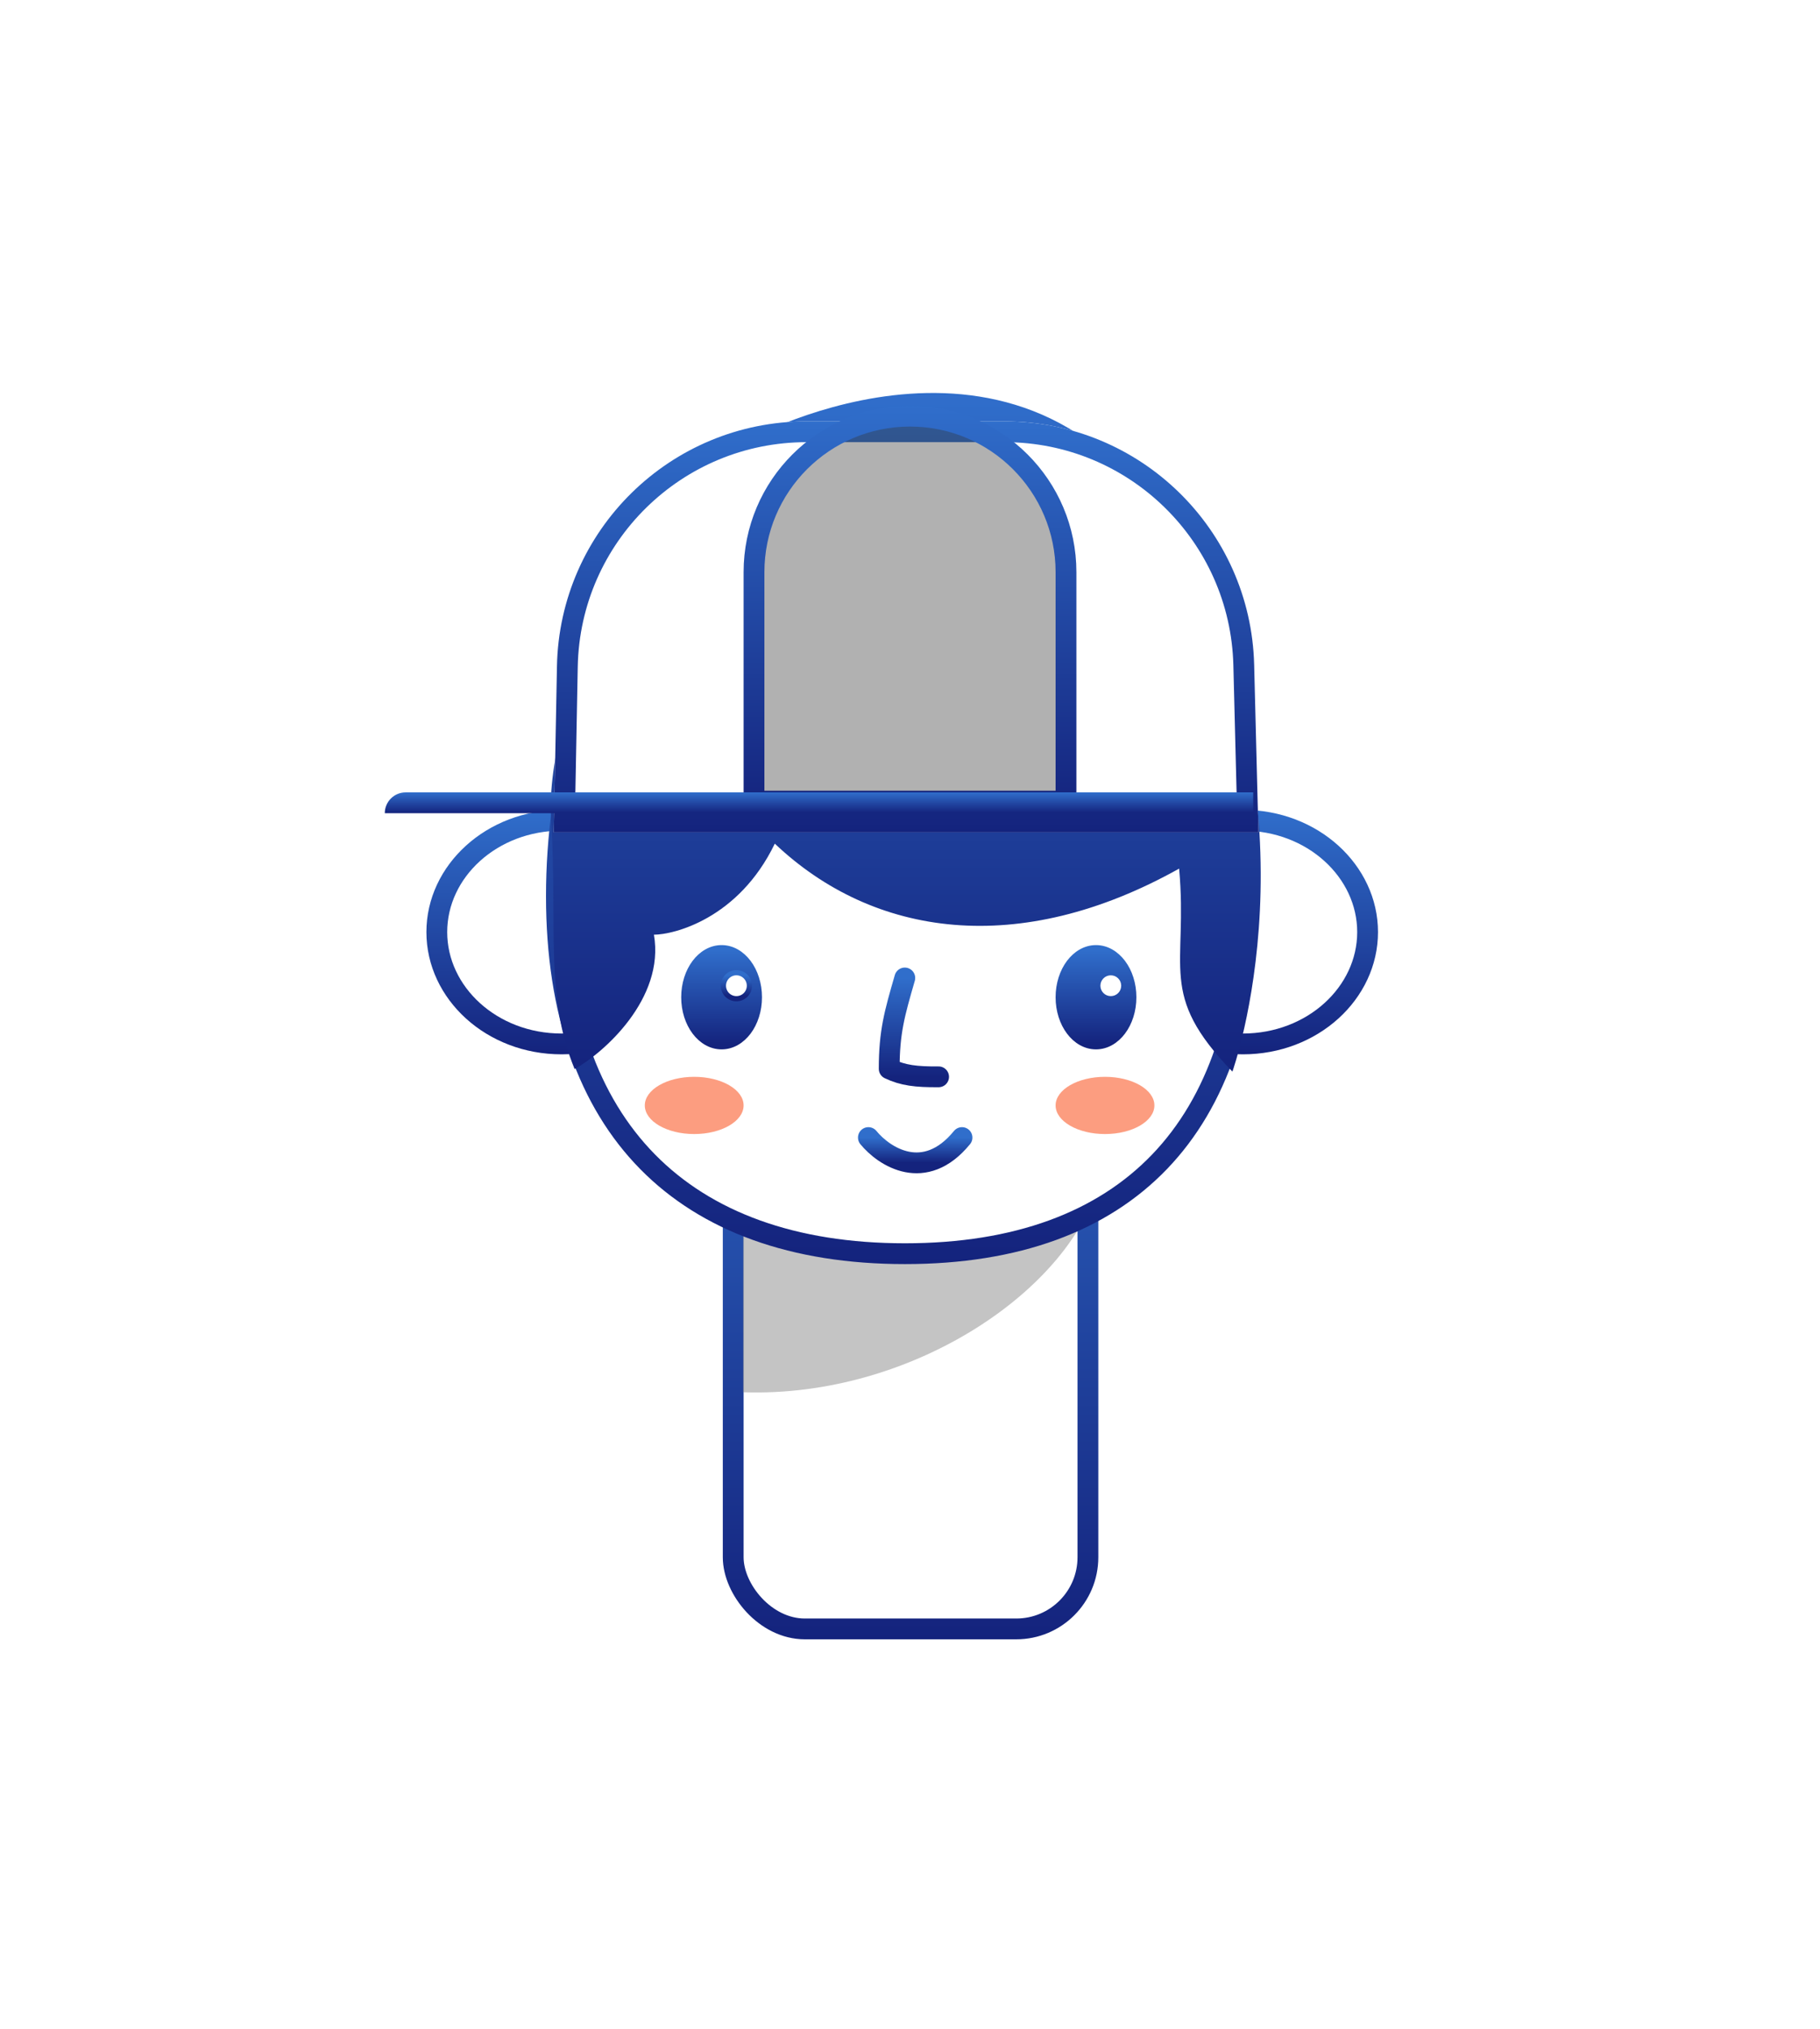<svg width="350" height="390" viewBox="0 0 350 390" fill="none" xmlns="http://www.w3.org/2000/svg">
<g id="Property 1=Short hair and cap">
<g id="neck">
<rect id="neck_2" x="141" y="185" width="68.214" height="128.131" rx="13.777" fill="white" stroke="url(#paint0_linear_23_3224)" stroke-width="4" stroke-linecap="round"/>
<path id="neck shadow" d="M142.896 267.634V226.678H211.5C206.333 247.68 175.523 268.768 142.896 267.634Z" fill="#7E7E7E" fill-opacity="0.45"/>
</g>
<g id="face">
<g id="Face">
<g id="ears">
<path id="left ear" d="M132 179.178C132 190.867 121.45 200.678 108 200.678C94.55 200.678 84 190.867 84 179.178C84 167.489 94.55 157.678 108 157.678C121.45 157.678 132 167.489 132 179.178Z" fill="white" stroke="url(#paint1_linear_23_3224)" stroke-width="4"/>
<path id="right ear" d="M215 179.178C215 190.867 225.55 200.678 239 200.678C252.45 200.678 263 190.867 263 179.178C263 167.489 252.45 157.678 239 157.678C225.55 157.678 215 167.489 215 179.178Z" fill="white" stroke="url(#paint2_linear_23_3224)" stroke-width="4"/>
</g>
<path id="face_2" d="M240 172.261C240 194.713 234.042 211.834 222.986 223.337C211.941 234.828 195.532 241 174.03 241C152.526 241 135.842 234.827 124.529 223.321C113.211 211.81 107 194.69 107 172.261C107 149.804 113.232 126.379 124.779 108.629C136.311 90.903 153.009 79 174.03 79C195.043 79 211.472 90.893 222.74 108.612C234.025 126.358 240 149.787 240 172.261Z" fill="white" stroke="url(#paint3_linear_23_3224)" stroke-width="4" stroke-linecap="round"/>
<path id="nose" d="M174 188C172.029 194.812 171 198.371 171 205.458C173.64 206.72 176.163 207.036 180.5 207" stroke="url(#paint4_linear_23_3224)" stroke-width="4" stroke-linecap="round" stroke-linejoin="round"/>
<g id="eyes">
<g id="left">
<path id="left eye" d="M138.768 201.225C140.829 201.225 142.657 200.11 143.953 198.382C145.249 196.655 146.035 194.291 146.035 191.702C146.035 189.112 145.249 186.748 143.953 185.021C142.657 183.293 140.829 182.178 138.768 182.178C136.706 182.178 134.878 183.293 133.582 185.021C132.287 186.748 131.5 189.112 131.5 191.702C131.5 194.291 132.287 196.655 133.582 198.382C134.878 200.11 136.706 201.225 138.768 201.225Z" fill="url(#paint5_linear_23_3224)" stroke="url(#paint6_linear_23_3224)" stroke-linecap="round"/>
<circle id="Ellipse 19" cx="141.616" cy="189.487" r="2.5" fill="white" stroke="url(#paint7_linear_23_3224)"/>
</g>
<g id="right">
<path id="left eye_2" d="M210.768 201.225C212.829 201.225 214.657 200.11 215.953 198.382C217.249 196.655 218.035 194.291 218.035 191.702C218.035 189.112 217.249 186.748 215.953 185.021C214.657 183.293 212.829 182.178 210.768 182.178C208.706 182.178 206.878 183.293 205.582 185.021C204.287 186.748 203.5 189.112 203.5 191.702C203.5 194.291 204.287 196.655 205.582 198.382C206.878 200.11 208.706 201.225 210.768 201.225Z" fill="url(#paint8_linear_23_3224)" stroke="url(#paint9_linear_23_3224)" stroke-linecap="round"/>
<circle id="Ellipse 19_2" cx="213.616" cy="189.487" r="2" fill="white"/>
</g>
</g>
<path id="mouth" d="M167 218.678C170 222.345 177.8 227.478 185 218.678" stroke="url(#paint10_linear_23_3224)" stroke-width="4" stroke-linecap="round" stroke-linejoin="round"/>
<g id="blushes">
<g id="Ellipse 46" filter="url(#filter0_f_23_3224)">
<ellipse cx="133.5" cy="212.5" rx="9.5" ry="5.5" fill="#FC9D80"/>
</g>
<g id="Ellipse 47" filter="url(#filter1_f_23_3224)">
<ellipse cx="212.5" cy="212.5" rx="9.5" ry="5.5" fill="#FC9D80"/>
</g>
</g>
</g>
<path id="hair" d="M106 157.678C104.36 135.605 125.5 89 144 84.5C144 84.5 199 54.025 226.754 105.5C254.508 156.975 237 206 237 206C222.5 191 228.5 186.178 226.754 166.975C196 184.178 168 180.178 149 162.178C142 176.678 129.5 179.678 125.754 179.678C127.901 191.991 116 202.5 110.5 205.5C104.746 191.5 107.223 178.183 106 157.678Z" fill="url(#paint11_linear_23_3224)"/>
</g>
<g id="Accessories">
<g id="Rectangle 5" filter="url(#filter2_d_23_3224)">
<path d="M107.106 124.089C107.602 97.939 128.943 77 155.097 77H193.2C219.236 77 240.525 97.757 241.184 123.785L242 156H106.5L107.106 124.089Z" fill="white"/>
<path d="M109.106 124.127C109.581 99.067 130.033 79 155.097 79H193.2C218.151 79 238.554 98.892 239.185 123.836L239.949 154H108.538L109.106 124.127Z" stroke="url(#paint12_linear_23_3224)" stroke-width="4"/>
</g>
<path id="Rectangle 6" d="M145 110C145 93.431 158.431 80 175 80C191.569 80 205 93.431 205 110V154H145V110Z" fill="#323232" fill-opacity="0.38" stroke="url(#paint13_linear_23_3224)" stroke-width="4"/>
<path id="Rectangle 7" d="M74 156.322C74 154.113 75.791 152.322 78 152.322H241V156.322H74Z" fill="url(#paint14_linear_23_3224)"/>
</g>
</g>
<defs>
<filter id="filter0_f_23_3224" x="112" y="195" width="43" height="35" filterUnits="userSpaceOnUse" color-interpolation-filters="sRGB">
<feFlood flood-opacity="0" result="BackgroundImageFix"/>
<feBlend mode="normal" in="SourceGraphic" in2="BackgroundImageFix" result="shape"/>
<feGaussianBlur stdDeviation="6" result="effect1_foregroundBlur_23_3224"/>
</filter>
<filter id="filter1_f_23_3224" x="191" y="195" width="43" height="35" filterUnits="userSpaceOnUse" color-interpolation-filters="sRGB">
<feFlood flood-opacity="0" result="BackgroundImageFix"/>
<feBlend mode="normal" in="SourceGraphic" in2="BackgroundImageFix" result="shape"/>
<feGaussianBlur stdDeviation="6" result="effect1_foregroundBlur_23_3224"/>
</filter>
<filter id="filter2_d_23_3224" x="102.5" y="77" width="143.5" height="87" filterUnits="userSpaceOnUse" color-interpolation-filters="sRGB">
<feFlood flood-opacity="0" result="BackgroundImageFix"/>
<feColorMatrix in="SourceAlpha" type="matrix" values="0 0 0 0 0 0 0 0 0 0 0 0 0 0 0 0 0 0 127 0" result="hardAlpha"/>
<feOffset dy="4"/>
<feGaussianBlur stdDeviation="2"/>
<feColorMatrix type="matrix" values="0 0 0 0 0.092 0 0 0 0 0.092 0 0 0 0 0.092 0 0 0 0.35 0"/>
<feBlend mode="normal" in2="BackgroundImageFix" result="effect1_dropShadow_23_3224"/>
<feBlend mode="normal" in="SourceGraphic" in2="effect1_dropShadow_23_3224" result="shape"/>
</filter>
<linearGradient id="paint0_linear_23_3224" x1="175.107" y1="183" x2="175.107" y2="315.131" gradientUnits="userSpaceOnUse">
<stop stop-color="#306ECB"/>
<stop offset="1" stop-color="#14237D"/>
</linearGradient>
<linearGradient id="paint1_linear_23_3224" x1="108" y1="155.678" x2="108" y2="202.678" gradientUnits="userSpaceOnUse">
<stop stop-color="#306ECB"/>
<stop offset="1" stop-color="#14237D"/>
</linearGradient>
<linearGradient id="paint2_linear_23_3224" x1="239" y1="155.678" x2="239" y2="202.678" gradientUnits="userSpaceOnUse">
<stop stop-color="#306ECB"/>
<stop offset="1" stop-color="#14237D"/>
</linearGradient>
<linearGradient id="paint3_linear_23_3224" x1="173.5" y1="77" x2="173.5" y2="243" gradientUnits="userSpaceOnUse">
<stop stop-color="#306ECB"/>
<stop offset="1" stop-color="#14237D"/>
</linearGradient>
<linearGradient id="paint4_linear_23_3224" x1="175.75" y1="188" x2="175.75" y2="207.003" gradientUnits="userSpaceOnUse">
<stop stop-color="#306ECB"/>
<stop offset="1" stop-color="#14237D"/>
</linearGradient>
<linearGradient id="paint5_linear_23_3224" x1="138.768" y1="182.678" x2="138.768" y2="200.725" gradientUnits="userSpaceOnUse">
<stop stop-color="#306ECB"/>
<stop offset="1" stop-color="#14237D"/>
</linearGradient>
<linearGradient id="paint6_linear_23_3224" x1="138.768" y1="182.678" x2="138.768" y2="200.725" gradientUnits="userSpaceOnUse">
<stop stop-color="#306ECB"/>
<stop offset="1" stop-color="#14237D"/>
</linearGradient>
<linearGradient id="paint7_linear_23_3224" x1="141.616" y1="187.487" x2="141.616" y2="191.487" gradientUnits="userSpaceOnUse">
<stop stop-color="#306ECB"/>
<stop offset="1" stop-color="#14237D"/>
</linearGradient>
<linearGradient id="paint8_linear_23_3224" x1="210.768" y1="182.678" x2="210.768" y2="200.725" gradientUnits="userSpaceOnUse">
<stop stop-color="#306ECB"/>
<stop offset="1" stop-color="#14237D"/>
</linearGradient>
<linearGradient id="paint9_linear_23_3224" x1="210.768" y1="182.678" x2="210.768" y2="200.725" gradientUnits="userSpaceOnUse">
<stop stop-color="#306ECB"/>
<stop offset="1" stop-color="#14237D"/>
</linearGradient>
<linearGradient id="paint10_linear_23_3224" x1="176" y1="218.678" x2="176" y2="223.537" gradientUnits="userSpaceOnUse">
<stop stop-color="#306ECB"/>
<stop offset="1" stop-color="#14237D"/>
</linearGradient>
<linearGradient id="paint11_linear_23_3224" x1="174.179" y1="75.543" x2="174.179" y2="206" gradientUnits="userSpaceOnUse">
<stop stop-color="#306ECB"/>
<stop offset="1" stop-color="#14237D"/>
</linearGradient>
<linearGradient id="paint12_linear_23_3224" x1="174.25" y1="77" x2="174.25" y2="156" gradientUnits="userSpaceOnUse">
<stop stop-color="#306ECB"/>
<stop offset="1" stop-color="#14237D"/>
</linearGradient>
<linearGradient id="paint13_linear_23_3224" x1="175" y1="78" x2="175" y2="156" gradientUnits="userSpaceOnUse">
<stop stop-color="#306ECB"/>
<stop offset="1" stop-color="#14237D"/>
</linearGradient>
<linearGradient id="paint14_linear_23_3224" x1="157.5" y1="152.322" x2="157.5" y2="156.322" gradientUnits="userSpaceOnUse">
<stop stop-color="#306ECB"/>
<stop offset="1" stop-color="#14237D"/>
</linearGradient>
</defs>
</svg>
